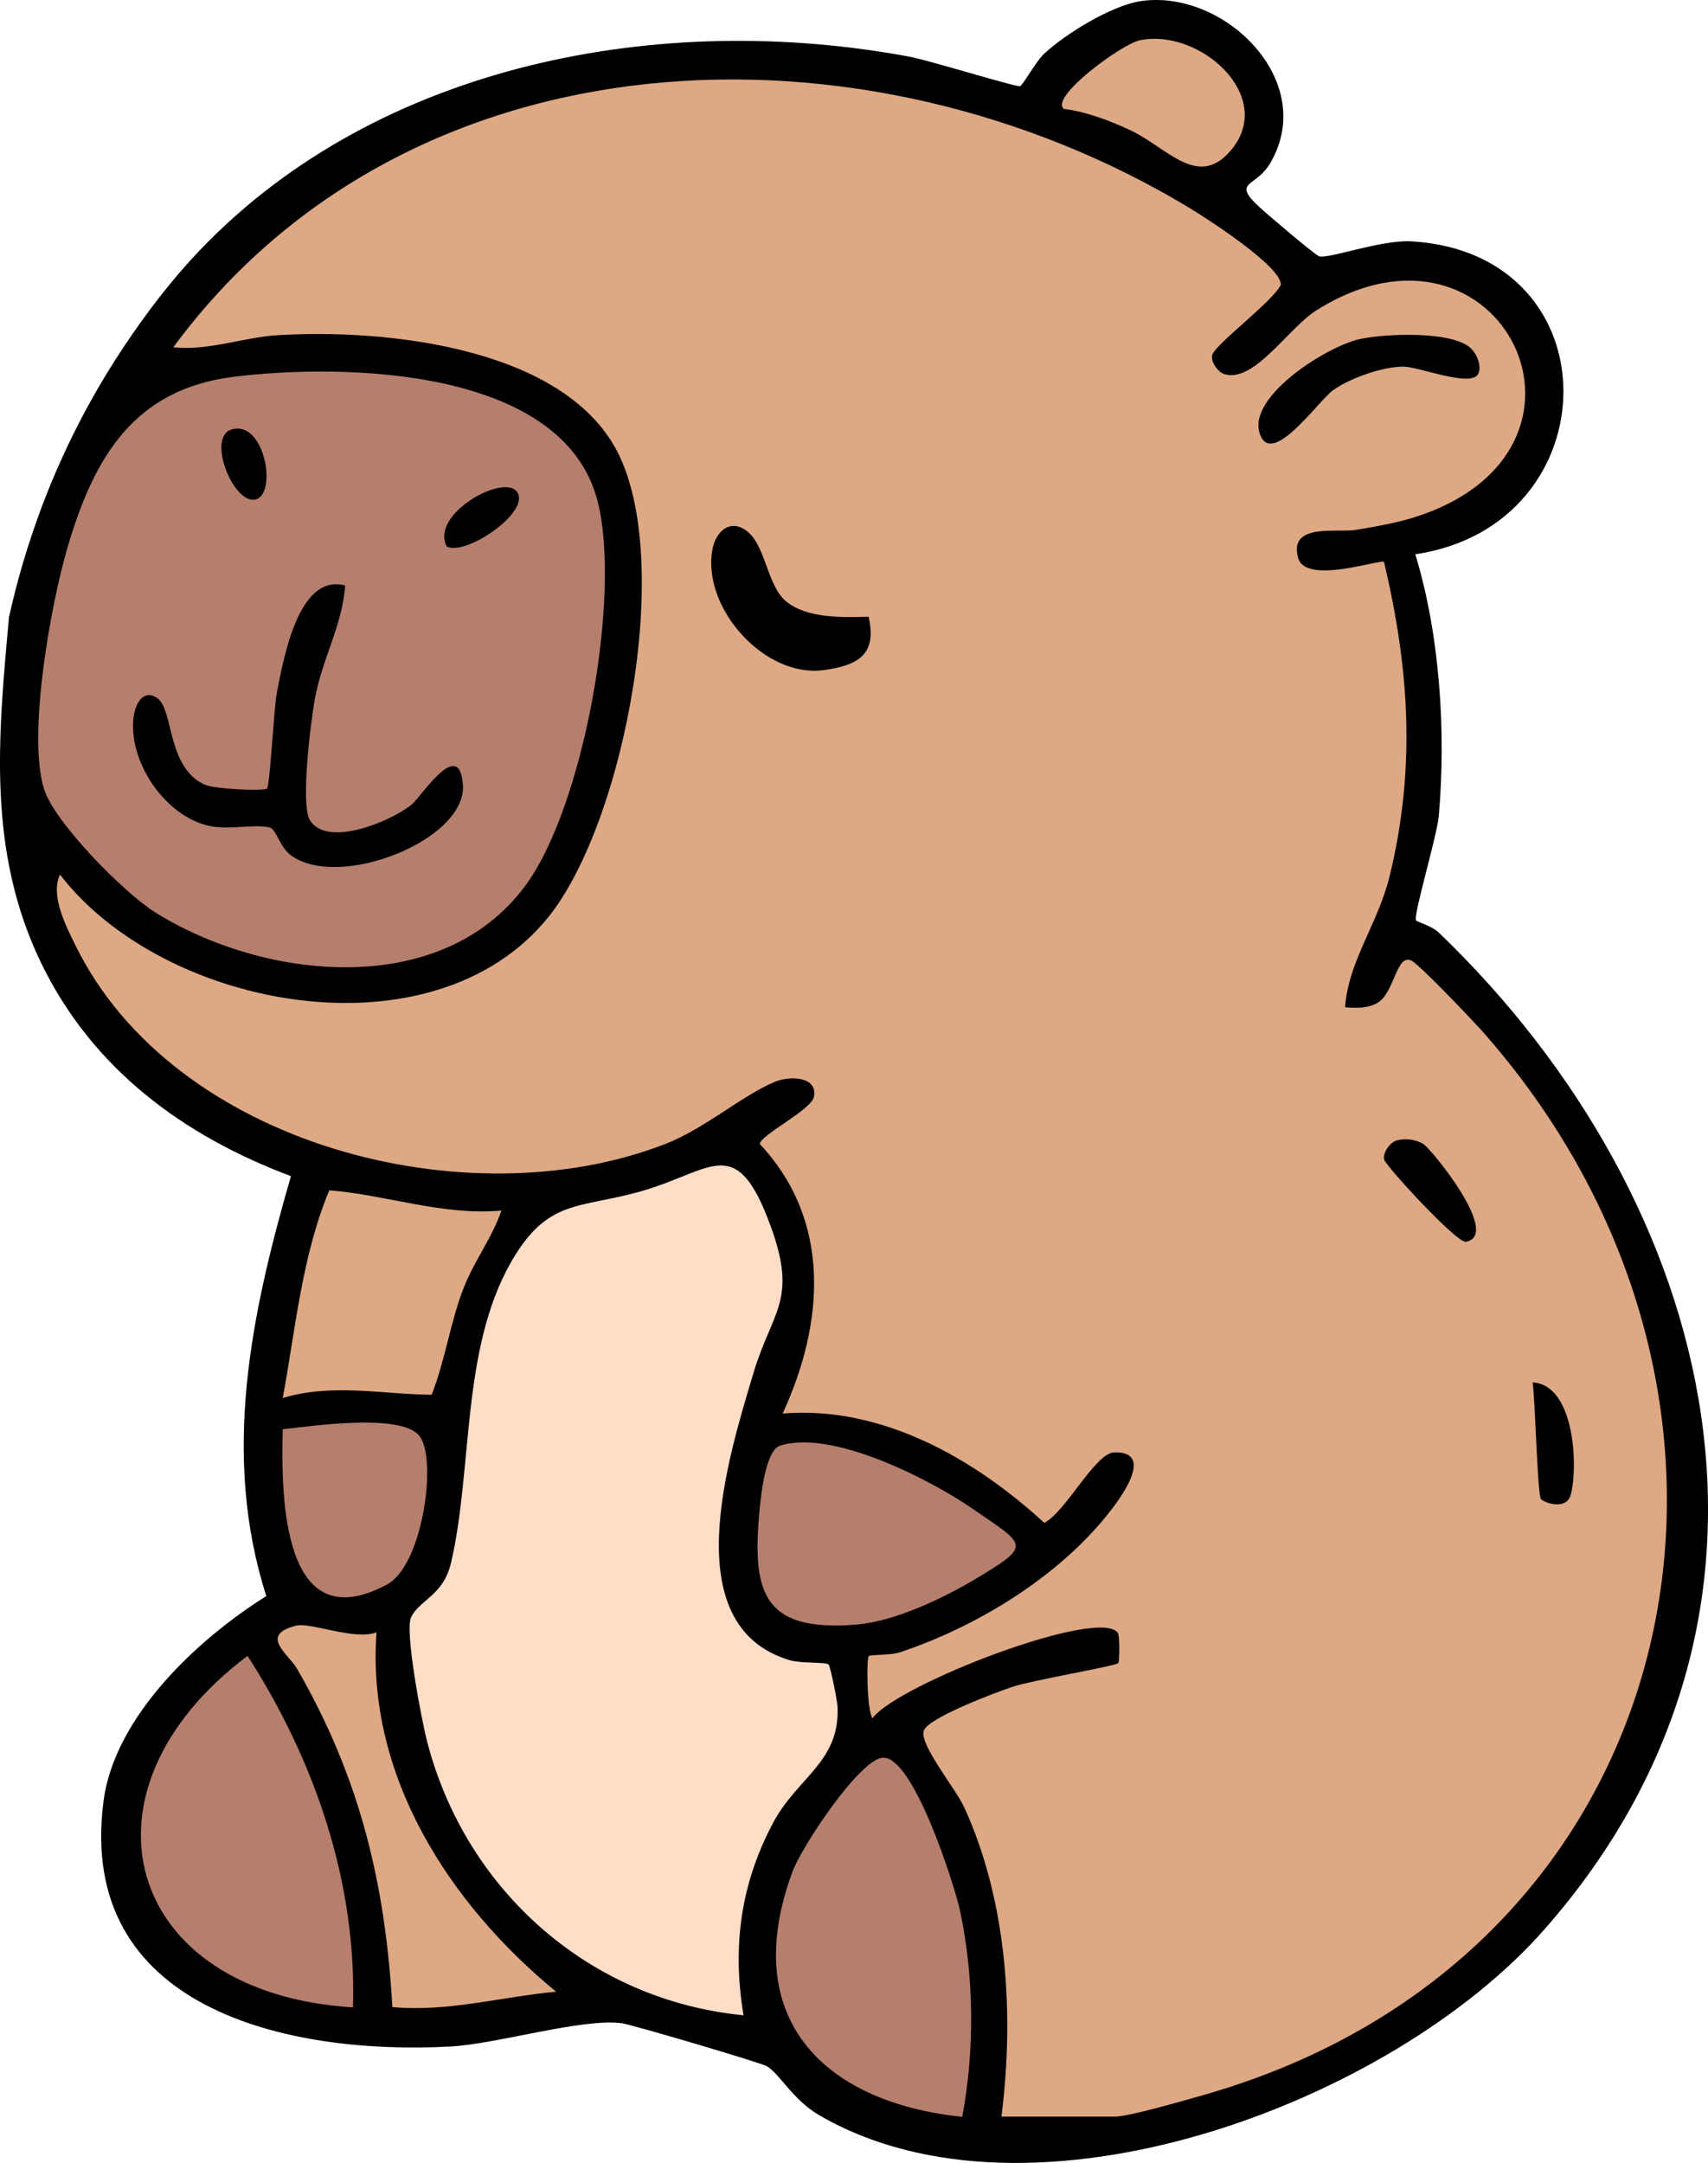 <?xml version="1.0" encoding="UTF-8"?>
<svg id="Layer_2" data-name="Layer 2" xmlns="http://www.w3.org/2000/svg" viewBox="0 0 314.55 398.34">
  <defs>
    <style>
      .cls-1 {
        fill: #ffddc7;
      }

      .cls-2 {
        fill: #dda883;
      }

      .cls-3 {
        fill: #b67e6d;
      }
    </style>
  </defs>
  <g id="Layer_1-2" data-name="Layer 1">
    <g>
      <path d="M260.65,102.09c4.53,14.88,5.67,32.66,4.32,48.18-.31,3.63-4.77,18.44-4.19,19.24.21.28,2.93,1.01,4.23,2.27,51.63,49.65,70.52,125.49,19.41,183.55-28.17,32.01-94.5,56.95-133.54,34.22-4.93-2.87-7.29-7.66-9.67-9.03-1.21-.69-24.79-7.64-26.67-7.91-7.19-1-22.92,3.81-31.55,4.28-30.12,1.64-68.94-7-63.92-45.22,2.05-15.58,17.33-29.8,29.97-37.73-8.29-25.98-2.82-51.87,4.54-77.34-19.84-7.43-36.54-19.77-45.96-39.16C-2.38,156.81-.37,135.86,1.66,113.63c2.69-12.08,8.24-30.19,20.69-49.08,1.66-2.52,7.16-10.86,14.58-18.6C69.93,11.52,121.93,1.95,167.43,10.43c3.82.71,19.36,5.55,20.41,5.44.48-.05,2.88-4.5,4.42-5.94,3.91-3.69,12.42-8.87,17.68-9.7,15.32-2.42,32.9,14.59,24,29.8-2.67,4.56-7.15,3.3-2.08,8.04,1.4,1.31,10.4,8.96,11.09,9.14,1.89.48,11.38-3.1,17.04-2.76,37.48,2.25,36.79,52.27.65,57.63Z"/>
      <g>
        <path class="cls-1" d="M154.25,314.34c-.06-1.21-1.35-7.54-1.65-7.8-.6-.49-5.05-.17-7.12-.78-21.29-6.31-11.29-37.61-6.71-52.93,3.44-11.49,8.16-13.28,3.17-26.99-6.36-17.47-10.74-10.22-23.72-6.5-11.66,3.34-17.39,1.28-24.18,13.23-9.14,16.12-6.95,37.91-10.97,55.21-1.41,6.07-5.71,6.77-7.35,10.02-1.23,2.44,1.89,18.89,2.95,22.97,7.12,27.46,30,47.65,58.26,50.37-2.09-12.57-.58-24.15,5.49-35.52,4.42-8.28,12.3-11.17,11.82-21.28Z"/>
        <path class="cls-2" d="M79.49,256.86c2.57-6.47,3.41-13.44,6-19.92,2-5,5.19-9.07,6.85-14-10.79.99-21.08-2.88-31.7-3.73-5.07,12.21-6.18,25.39-8.57,38.25,9.21-2.76,18.46-.66,27.43-.6Z"/>
        <path class="cls-2" d="M69.33,300.62c-4.03,1.53-12.17-1.91-14.83-1.23-6.87,1.76-1.33,5.26.21,7.94,11.48,19.89,16.25,39.36,17.55,62.3,10.19.95,20.09-1.9,30.16-2.83-19.61-16.09-34.99-39.74-33.08-66.18Z"/>
        <path class="cls-3" d="M71.29,291.8c6.53-3.52,9.24-22.77,6.04-27.24-3.17-4.43-20.13-1.91-25.26-1.34-.33,12.58-.09,38.97,19.22,28.58Z"/>
        <path class="cls-2" d="M208.42,24.11c6.65,3.2,12.42,10.98,18.53,3.25,7.84-9.91-6.16-22.2-17.04-19.94-3.39.7-16.68,10.51-13.99,12.64,4.07.47,8.83,2.29,12.5,4.05Z"/>
        <path class="cls-3" d="M28.56,168.02c19.97,12.47,52.51,16.11,68.1-4.79,10.9-14.61,17.8-53.73,13.39-70.95-6.31-24.6-46.59-25.4-66.94-22.9-18.4,2.26-25.75,14.78-30.62,31.24-3.1,10.48-7.5,34.69-4.38,44.69,1.93,6.19,14.78,19.16,20.46,22.71ZM95.21,90.58c2.64,3.68-9.52,11.92-12.94,10.06-3.11-5.95,10.48-13.48,12.94-10.06ZM42.72,79.07c6.1-1.68,8.4,12.05,4.29,12.93-4.06.87-9.07-11.61-4.29-12.93ZM24.67,131.6c.33-2.02,1.81-4.89,4.4-2.94,2.88,2.17,1.72,12.75,8.62,15.84,1.97.88,11.09,1.2,11.48.73.57-.68,1.27-14.9,1.81-17.62,1.3-6.62,4.02-22.07,12.58-19.78-.48,7.29-4.26,13.51-5.6,21.01-.75,4.2-2.63,19.31-.9,22.18,3.14,5.2,15.02.23,18.77-2.87,1.83-1.52,8.8-12.57,9.42-3.59.7,10.16-22.93,19.51-31.75,12.9-1.95-1.46-2.65-4.79-3.85-5.07-2.92-.68-7.18.49-10.95-.26-8.31-1.67-15.4-12.16-14.03-20.52Z"/>
        <path class="cls-3" d="M65,369.69c.72-23.1-7.06-45.52-19.41-64.74-33.19,24.93-22.74,62.14,19.41,64.74Z"/>
        <path class="cls-2" d="M272.2,189.08c-1.82-2.03-10.89-11.53-12.28-12.18-2.85-1.33-3.08,6.23-6.45,7.91-1.87.94-3.76.82-5.76.7.63-8.59,6.07-15.36,8.21-24.15,4.84-19.88,3.64-38.12-1.03-57.86-.5-.65-14.38,4.3-15.81-.73-1.85-6.53,7.16-4.62,10.63-5.18,3.29-.53,7.53-1.31,10.66-2.29,39.24-12.3,16-59.54-17.98-38.12-5.12,3.23-11.4,13.38-16.89,11.73-1.09-.33-2.55-2.12-2.25-3.51.42-1.89,11.19-9.91,12.63-12.94.21-3.35-13.66-12.26-17.06-14.31C159.04,2.2,75.43,4.96,31.92,63.95c6.42.71,13-1.86,19.35-2.23,19.36-1.15,51.11,2.04,61.8,20.33,11.47,19.61,2.06,69.37-12.13,86.9-21.25,26.24-70.73,17.02-89.89-7.88-1.83,3.78,1.06,9.4,2.83,13,18.02,36.8,72.19,50.78,108.65,36.61,7.21-2.8,14.5-9.15,20.2-11.46,3.03-1.22,7.94-.85,7.15,2.82-.52,2.4-9.94,7.03-9.95,8.65,13.28,14.17,11.88,32.98,4.2,49.63,18.18-1.48,35.26,8.25,48.19,20.14,4.04-2.11,9.37-12.93,12.93-12.99,7.61-.13.95,8.68-1.39,11.59-9.35,11.6-24.13,20.56-38.11,25.23-1.68.56-5.43.43-5.75.69-.45.36-.38,9.86.67,11.46,4.61-6.25,41.89-20.59,45.2-15.7.39.57.29,5.4.07,5.56-.81.58-15.81,3.14-19.42,4.33-3.08,1.02-15.72,5.77-16.42,8.14-.75,2.57,5.85,10.59,7.4,13.93,8.01,17.31,9.32,38.43,6.92,57.11h20.86c2.61,0,12.82-2.98,16.21-3.94,90.62-25.68,111.95-128.73,50.73-196.81ZM151.67,123.41c-10.8,1.45-22.27-11.28-20.51-21.99.63-3.85,3.68-6.17,6.82-3.24,3.05,2.84,3.44,9.83,6.81,12.59,3.86,3.16,10.43,2.94,15.17,2.81,1.59,6.85-1.79,8.96-8.29,9.83ZM231.95,79.68c-2.05-6.79,12.51-15.97,18.55-17.25,4.73-1,16.53-1.49,20.19,1.55,1.5,1.25,2.24,3.84,1.47,4.99-1.57,2.34-10.88-1.44-13.67-1.45-3.84-.02-9.79,2.09-12.96,4.32-2.74,1.93-11.51,14.72-13.59,7.83ZM269.99,228.69c-1.71.33-14.85-14.07-15.08-15.12-.3-1.38,1.15-3.18,2.23-3.51,1.54-.47,3.58-.25,4.99.62,1.42.88,14.43,16.74,7.86,18.01ZM283.78,276.06c-.65-.86-1.05-18.41-1.53-21.47,7.72.41,8.43,15.43,7.02,20.69-.79,2.95-4.97,1.46-5.49.78Z"/>
        <path class="cls-3" d="M139.98,277.05c-1.58,15.71-.02,23.64,17.82,22.13,6.99-.59,15.79-4.78,21.83-8.38,10.68-6.37,9.26-6.17-.51-12.94-7.9-5.47-26.12-14.74-35.52-11.59-2.44.82-3.35,8.19-3.61,10.77Z"/>
        <path class="cls-3" d="M162.28,323.74c-4.43.99-14.62,16.28-16.39,21.1-9.73,26.48,5.27,42.28,31.32,45.01,2.29-12.23,2.2-25.53-.36-37.76-1.01-4.83-8.91-29.6-14.56-28.34Z"/>
      </g>
    </g>
  </g>
</svg>